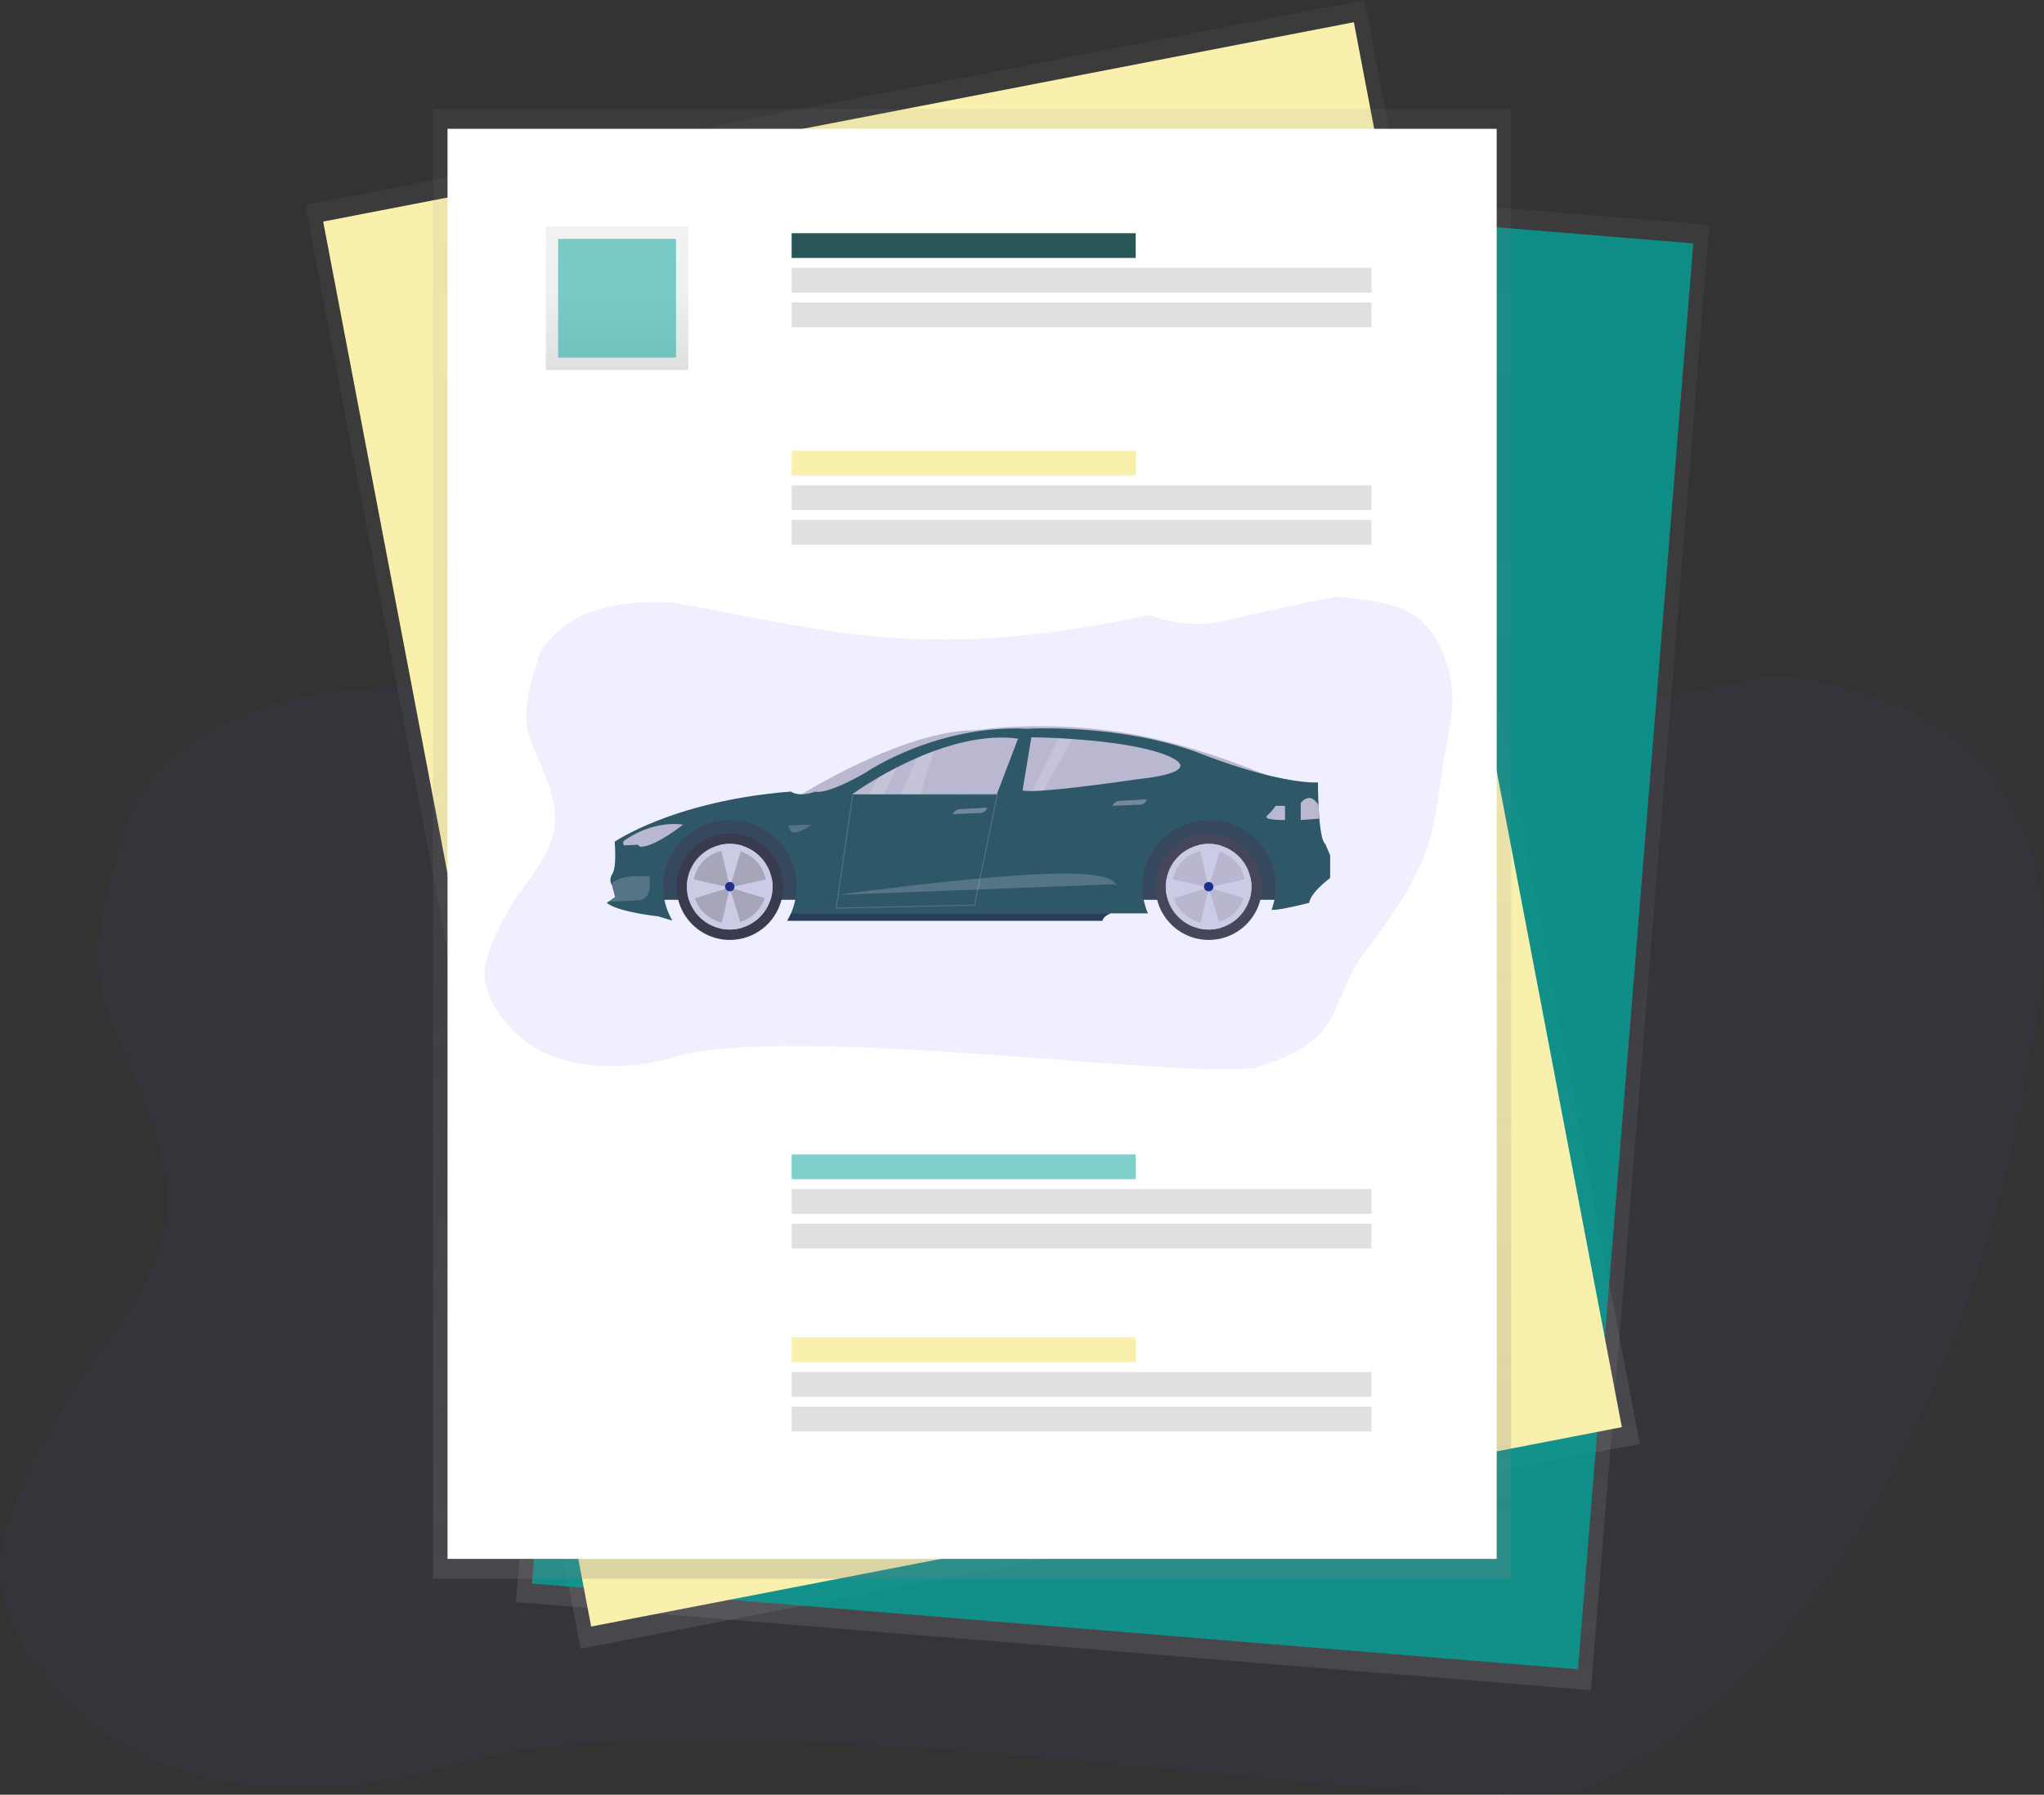 <?xml version="1.0" encoding="UTF-8" standalone="no"?>
<svg
   xmlns:dc="http://purl.org/dc/elements/1.1/"
   xmlns:cc="http://creativecommons.org/ns#"
   xmlns:rdf="http://www.w3.org/1999/02/22-rdf-syntax-ns#"
   xmlns:svg="http://www.w3.org/2000/svg"
   xmlns="http://www.w3.org/2000/svg"
   xmlns:xlink="http://www.w3.org/1999/xlink"
   xmlns:sodipodi="http://sodipodi.sourceforge.net/DTD/sodipodi-0.dtd"
   xmlns:inkscape="http://www.inkscape.org/namespaces/inkscape"
   id="062a65d4-6310-416e-8fb8-777315adf84b"
   data-name="Layer 1"
   width="1246.514"
   height="1094.767"
   viewBox="0 0 1246.514 1094.767"
   version="1.1"
   sodipodi:docname="main-show3.svg"
   inkscape:version="0.92.4 (5da689c313, 2019-01-14)">
  <rect x="0" y="0" width="1246.514" height="1094.767" fill="#333333" stroke="none"/>
  <sodipodi:namedview
     pagecolor="#ffffff"
     bordercolor="#666666"
     borderopacity="1"
     objecttolerance="10"
     gridtolerance="10"
     guidetolerance="10"
     inkscape:pageopacity="0"
     inkscape:pageshadow="2"
     inkscape:window-width="1600"
     inkscape:window-height="838"
     id="namedview1542"
     showgrid="false"
     inkscape:zoom="0.58551294"
     inkscape:cx="623.25721"
     inkscape:cy="547.38331"
     inkscape:window-x="-8"
     inkscape:window-y="-8"
     inkscape:window-maximized="1"
     inkscape:current-layer="062a65d4-6310-416e-8fb8-777315adf84b"
     showguides="true"
     inkscape:guide-bbox="true" />
  <defs
     id="defs1481">
    <linearGradient
       id="7db19e5e-7cc3-41df-8a16-c81cf46c1195"
       x1="758.38"
       y1="801.59"
       x2="758.38"
       y2="131.56"
       gradientTransform="rotate(4.65,1291.924,-1733.373)"
       gradientUnits="userSpaceOnUse">
      <stop
         offset="0"
         stop-color="gray"
         stop-opacity="0.25"
         id="stop1463" />
      <stop
         offset="0.54"
         stop-color="gray"
         stop-opacity="0.12"
         id="stop1465" />
      <stop
         offset="1"
         stop-color="gray"
         stop-opacity="0.1"
         id="stop1467" />
    </linearGradient>
    <linearGradient
       id="87908c47-1c47-4a2f-b745-20cb7009bb75"
       x1="685.97"
       y1="797.2"
       x2="685.97"
       y2="126.94"
       gradientTransform="rotate(-10.87,147.515,1302.021)"
       xlink:href="#7db19e5e-7cc3-41df-8a16-c81cf46c1195" />
    <linearGradient
       id="f482b758-09b8-4320-b57c-ecd1bdf3658e"
       x1="517.93"
       y1="719.46"
       x2="517.93"
       y2="49.68"
       xlink:href="#7db19e5e-7cc3-41df-8a16-c81cf46c1195"
       gradientTransform="matrix(1.339,0,0,1.339,15.356,0)" />
    <linearGradient
       id="720977dd-28dd-4cd1-b9d4-02f8d793e7ce"
       x1="553.48"
       y1="380.79"
       x2="559.93"
       y2="535.01"
       gradientTransform="matrix(-1.339,0.013,-0.013,-1.339,1461.884,834.066)"
       gradientUnits="userSpaceOnUse">
      <stop
         offset="0"
         stop-opacity="0.12"
         id="stop1472" />
      <stop
         offset="0.55"
         stop-opacity="0.09"
         id="stop1474" />
      <stop
         offset="1"
         stop-opacity="0.02"
         id="stop1476" />
    </linearGradient>
    <linearGradient
       id="e8979000-d63e-4fe0-8af1-0dfdd65d3420"
       x1="356.17"
       y1="639.4"
       x2="356.17"
       y2="574"
       xlink:href="#7db19e5e-7cc3-41df-8a16-c81cf46c1195"
       gradientTransform="matrix(1.339,0,0,1.339,15.356,-630.149)" />
    <linearGradient
       id="3889af47-bc7c-4009-b8ee-af9d60c73d61"
       x1="296"
       y1="675.66"
       x2="296"
       y2="478.3"
       xlink:href="#7db19e5e-7cc3-41df-8a16-c81cf46c1195"
       gradientTransform="translate(103.302,-65)" />
    <linearGradient
       gradientUnits="userSpaceOnUse"
       y2="513.71"
       x2="654.16"
       y1="770.88"
       x1="654.16"
       id="acc8b6a5-9f39-4130-a42e-d6ce30e2b206"
       gradientTransform="translate(1377.424,71.994)">
      <stop
         id="stop1940"
         stop-opacity="0.25"
         stop-color="gray"
         offset="0" />
      <stop
         id="stop1942"
         stop-opacity="0.12"
         stop-color="gray"
         offset="0.54" />
      <stop
         id="stop1944"
         stop-opacity="0.1"
         stop-color="gray"
         offset="1" />
    </linearGradient>
    <linearGradient
       gradientTransform="matrix(1.339,0,0,1.339,15.356,0)"
       xlink:href="#7db19e5e-7cc3-41df-8a16-c81cf46c1195"
       y2="574"
       x2="356.17"
       y1="639.4"
       x1="356.17"
       id="e8979000-d63e-4fe0-8af1-0dfdd65d3420-8" />
    <linearGradient
       inkscape:collect="always"
       xlink:href="#7db19e5e-7cc3-41df-8a16-c81cf46c1195"
       id="linearGradient1414"
       gradientUnits="userSpaceOnUse"
       gradientTransform="rotate(4.65,1291.924,-1733.373)"
       x1="758.38"
       y1="801.59"
       x2="758.38"
       y2="131.56" />
    <linearGradient
       inkscape:collect="always"
       xlink:href="#7db19e5e-7cc3-41df-8a16-c81cf46c1195"
       id="linearGradient1416"
       gradientTransform="rotate(-10.87,147.515,1302.021)"
       x1="685.97"
       y1="797.2"
       x2="685.97"
       y2="126.94" />
    <linearGradient
       inkscape:collect="always"
       xlink:href="#7db19e5e-7cc3-41df-8a16-c81cf46c1195"
       id="linearGradient1418"
       gradientTransform="matrix(1.339,0,0,1.339,-60.654,1223.679)"
       x1="517.93"
       y1="719.46"
       x2="517.93"
       y2="49.68" />
    <linearGradient
       inkscape:collect="always"
       xlink:href="#7db19e5e-7cc3-41df-8a16-c81cf46c1195"
       id="linearGradient1420"
       gradientTransform="matrix(1.339,0,0,1.339,-60.654,593.529)"
       x1="356.17"
       y1="639.4"
       x2="356.17"
       y2="574" />
  </defs>
  <title
     id="title1483">files</title>
  <g
     id="g1588"
     transform="translate(-39.776,-1223.679)">
    <path
       sodipodi:nodetypes="cccccccccccc"
       id="path1951-0"
       d="m 114.685,1863.675 c 38.807,87.65 38.352,117.202 -19.839,193.307 -19.515,25.474 -52.104,85.552 -54.841,117.617 -3.259,39.105 28.789,80.631 60.222,104.131 57.297,42.829 150.545,42.624 219.72,20.039 172.921,-45.213 575.073,33.531 683.99,17.481 168.48,-75.712 251.615,-303.099 273.373,-447.095 33.065,-138.905 -26.662,-220.239 -154.687,-233.443 -169.666,30.278 -182.849,55.243 -271.387,26.677 -323.266,67.683 -303.12,24.367 -541.276,-18.567 -89.559,-4.76 -162.431,18.197 -191.774,77.454 -23.156,76.354 -24.094,95.865 -3.499,142.399 z"
       inkscape:connector-curvature="0"
       style="opacity:0.04;fill:#6c63ff;stroke-width:1.862" />
    <g
       id="g1524">
      <polygon
         style="fill:url(#linearGradient1414)"
         points="309.95,729.85 363.91,62.28 853.53,102.43 799.57,770 "
         id="polygon1485-7"
         transform="matrix(1.339,0,0,1.339,-60.654,1223.679)" />
      <polygon
         style="fill:url(#linearGradient1416)"
         points="339.44,751.09 214,93.34 696.42,0 821.86,657.75 "
         id="polygon1489-1"
         transform="matrix(1.339,0,0,1.339,-60.654,1223.679)" />
      <polygon
         points="846.21,110.88 793.7,760.47 317.27,721.39 369.78,71.81 "
         id="polygon1487-2"
         style="opacity:0.795;fill:#03a299;fill-opacity:1"
         transform="matrix(1.339,0,0,1.339,-60.654,1223.679)" />
      <polygon
         style="fill:#f9f0ae;fill-opacity:1"
         points="691.61,10.12 813.67,650.15 344.25,740.98 222.19,100.94 "
         id="polygon1491-4"
         transform="matrix(1.339,0,0,1.339,-60.654,1223.679)" />
      <rect
         style="fill:url(#linearGradient1418);stroke-width:1.339"
         x="303.836"
         y="1290.176"
         width="657.53"
         height="896.507"
         id="rect1493-9" />
      <rect
         style="fill:#ffffff;stroke-width:1.339"
         x="312.697"
         y="1302.249"
         width="639.821"
         height="872.347"
         id="rect1495-8" />
      <rect
         style="fill:url(#linearGradient1420);stroke-width:1.339"
         x="372.635"
         y="1361.834"
         width="86.909"
         height="87.539"
         id="rect1509-1" />
      <rect
         x="380.117"
         y="1369.383"
         width="71.918"
         height="72.44"
         id="rect1511-1"
         style="opacity:0.503;fill:#03a299;fill-opacity:1;stroke-width:1.339" />
      <rect
         style="fill:#285657;fill-opacity:1;stroke-width:1.339"
         x="522.558"
         y="1365.933"
         width="209.771"
         height="15.098"
         id="rect1513-4" />
      <rect
         style="fill:#e0e0e0;stroke-width:1.339"
         x="522.558"
         y="1387.068"
         width="353.621"
         height="15.098"
         id="rect1515-0" />
      <rect
         style="fill:#e0e0e0;stroke-width:1.339"
         x="522.558"
         y="1408.19"
         width="353.621"
         height="15.098"
         id="rect1517-9" />
      <rect
         style="fill:#f9f0ae;fill-opacity:1;stroke-width:1.339"
         x="522.558"
         y="1498.596"
         width="209.771"
         height="15.098"
         id="rect1519-5" />
      <rect
         style="fill:#e0e0e0;stroke-width:1.339"
         x="522.558"
         y="1519.718"
         width="353.621"
         height="15.098"
         id="rect1521-59" />
      <rect
         style="fill:#e0e0e0;stroke-width:1.339"
         x="522.558"
         y="1540.853"
         width="353.621"
         height="15.098"
         id="rect1523-4" />
      <rect
         style="fill:#03a299;fill-opacity:1;stroke-width:1.339;opacity:0.503"
         x="522.558"
         y="1927.881"
         width="209.771"
         height="15.098"
         id="rect1525-6" />
      <rect
         style="fill:#e0e0e0;stroke-width:1.339"
         x="522.558"
         y="1949.017"
         width="353.621"
         height="15.098"
         id="rect1527-92" />
      <rect
         style="fill:#e0e0e0;stroke-width:1.339"
         x="522.558"
         y="1970.152"
         width="353.621"
         height="15.098"
         id="rect1529-6" />
      <rect
         style="fill:#f9f0ae;fill-opacity:1;stroke-width:1.339"
         x="522.558"
         y="2039.484"
         width="209.771"
         height="15.098"
         id="rect1519-6-7" />
      <rect
         style="fill:#e0e0e0;stroke-width:1.339"
         x="522.558"
         y="2060.606"
         width="353.621"
         height="15.098"
         id="rect1521-3-8" />
      <rect
         style="fill:#e0e0e0;stroke-width:1.339"
         x="522.558"
         y="2081.74"
         width="353.621"
         height="15.098"
         id="rect1523-1-9" />
    </g>
    <g
       transform="matrix(0.739,0,0,0.739,113.952,-311.563)"
       id="g1476">
      <g
         id="g3672-4"
         transform="matrix(0.374,0,0,0.374,330.925,2497.086)">
        <path
           id="path2005-1"
           d="m 602.097,639.15 c 0,0 233.913,-149.445 395.628,-149.445 0,0 194.692,-30.324 406.461,20.928 211.769,51.251 289.993,117.705 348.705,98.194 l -246.661,7.222 z"
           inkscape:connector-curvature="0"
           style="fill:#c2c2cb;fill-opacity:1;stroke-width:1.995" />
        <g
           id="g3633-5">
          <polygon
             style="fill:#31464b;fill-opacity:1"
             points="152.6,565.6 172.26,486.83 293.86,454.5 867.68,469.58 867.68,565.6 "
             id="polygon2009-1"
             transform="matrix(1.995,0,0,1.995,-24.386,-264.494)" />
          <path
             style="fill:#285657;fill-opacity:1;stroke-width:1.995"
             inkscape:connector-curvature="0"
             d="m 1781.724,765.682 v 50.154 c 0,0 -42.354,30.723 -46.204,54.783 0,0 -60.648,15.401 -77.964,15.401 -1.576,0 -3.292,0 -5.087,0.18 a 143.999,143.999 0 0 0 6.324,-22.324 147.031,147.031 0 1 0 -288.397,0 146.772,146.772 0 0 0 9.357,29.925 h -82.234 c 0,0 -0.758,0.259 -1.995,0.798 -4.409,1.995 -14.803,7.262 -16.299,15.541 H 597.713 l -13.965,-0.12 a 144.158,144.158 0 0 0 7.98,-15.441 142.463,142.463 0 0 0 9.696,-30.663 147.151,147.151 0 1 0 -291.409,-28.927 148.428,148.428 0 0 0 2.833,28.868 146.692,146.692 0 0 0 17.436,45.685 c -9.736,-2.374 -30.982,-9.117 -30.982,-9.117 0,0 -90.473,-9.616 -113.575,-29.925 l 3.491,-2.414 14.803,-10.115 -6.743,-25.935 a 15.96,15.96 0 0 1 -1.995,-3.551 c -1.796,-4.329 -3.372,-12.369 2.973,-22.464 9.616,-15.401 4.808,-70.264 4.808,-70.264 0,0 130.912,-90.473 388.885,-110.702 0,0 6.165,4.788 18.893,5.785 8.618,0.698 20.249,-0.359 35.032,-5.785 0,0 21.167,9.616 111.72,-42.354 0,0 154.034,-105.894 356.187,-96.239 0,0 207.919,-12.529 385.034,55.86 76.329,29.446 134.403,45.147 175.799,53.446 38.224,7.681 62.224,9.097 73.216,9.217 h 0.239 c 3.591,0 5.726,0 6.484,0 h 0.319 c 0,0 0,22.923 1.217,49.995 v 0.14 c 0.439,9.416 1.037,19.332 1.875,28.967 v 0.599 c 2.314,26.833 6.304,51.212 13.227,56.039 z"
             id="path2011-4" />
          <path
             style="fill:#c2c2cb;fill-opacity:1;stroke-width:1.995"
             inkscape:connector-curvature="0"
             d="m 223.871,733.563 c 0,0 57.995,-45.247 130.193,-35.611 0,0 -65.695,51.99 -95.301,48.618 l -5.047,-4.329 -29.925,1.676 c 0,0 -4.469,-6.982 0.08,-10.354 z"
             id="path2013-0" />
          <path
             style="opacity:0.2;fill:#ffffff;stroke-width:1.995"
             inkscape:connector-curvature="0"
             d="m 280.17,811.847 v 26.713 c 0,0 -1.995,25.516 -25.037,26.474 l -65.835,3.252 14.783,-10.115 -6.743,-25.935 a 15.421,15.421 0 0 1 -1.995,-3.531 c 5.985,-5.506 20.09,-14.803 48.778,-16.798 z"
             id="path2015-75" />
          <path
             style="opacity:0.2;fill:#ffffff;stroke-width:1.995"
             inkscape:connector-curvature="0"
             d="m 586.522,699.887 50.533,-1.995 c 0,0 -20.449,16.12 -34.892,17.576 -14.444,1.456 -15.641,-15.581 -15.641,-15.581 z"
             id="path2017-6" />
          <path
             style="opacity:0.2;fill:#ffffff;stroke-width:1.995"
             inkscape:connector-curvature="0"
             d="m 692.895,853.183 c 0,0 456.994,-63.541 567.457,-43.331 0,0 32.479,2.175 44.768,15.162 12.289,12.987 0,4.569 0,4.569 z"
             id="path2019-38" />
          <path
             style="opacity:0.5;fill:#c2c2cb;fill-opacity:1;stroke-width:1.995"
             inkscape:connector-curvature="0"
             d="m 948.713,674.85 c 0,0 5.785,-10.833 15.162,-11.072 l 60.887,-3.132 c 0,0 -0.958,8.419 -11.79,11.551 z"
             id="path2021-8" />
          <path
             style="opacity:0.5;fill:#c2c2cb;fill-opacity:1;stroke-width:1.995"
             inkscape:connector-curvature="0"
             d="m 1301.03,656.556 c 0,0 5.785,-10.833 15.162,-11.072 l 60.887,-3.212 c 0,0 -0.958,8.419 -11.79,11.551 z"
             id="path2023-0" />
          <path
             style="fill:#c2c2cb;fill-opacity:1;stroke-width:1.995"
             inkscape:connector-curvature="0"
             d="m 1093.131,508.128 -46.723,122.533 -168.457,0.18 H 834.579 796.854 764.236 727.288 c 0,0 22.504,-16.519 58.753,-37.566 11.97,-6.982 25.556,-14.444 40.299,-21.945 13.566,-6.943 28.169,-13.965 43.511,-20.628 11.97,-5.267 24.578,-10.334 37.466,-15.062 58.433,-21.366 124.109,-35.71 185.814,-27.511 z"
             id="path2025-3" />
          <path
             style="fill:#c2c2cb;fill-opacity:1;stroke-width:1.995"
             inkscape:connector-curvature="0"
             d="m 1357.827,597.604 c 0,0 -70.383,10.434 -137.555,18.154 -25.676,2.953 -50.872,5.506 -71.501,6.923 l -2.873,0.2 c -7.98,0.519 -15.381,0.858 -21.666,0.978 -9.975,0.18 -17.436,-0.259 -21.167,-1.456 l 19.411,-117.206 c 0,0 23.94,0.259 59.351,1.995 l 7.74,0.419 c 7.362,0.419 15.122,0.898 23.222,1.456 11.571,0.798 23.76,1.756 36.329,2.913 60.688,5.566 129.435,15.561 172.966,33.556 92.628,38.344 -64.259,52.069 -64.259,52.069 z"
             id="path2027-2" />
          <path
             style="fill:#c2c2cb;fill-opacity:1;stroke-width:1.995"
             inkscape:connector-curvature="0"
             d="m 1682.213,656.556 v 31.282 c 0,0 -50.533,0.718 -39.7,-9.376 a 154.832,154.832 0 0 0 19.012,-21.945 z"
             id="path2029-4" />
          <path
             style="fill:#c2c2cb;fill-opacity:1;stroke-width:1.995"
             inkscape:connector-curvature="0"
             d="m 1757.924,684.646 -41.037,3.212 v -37.606 c 0,0 19.012,-26.713 38.025,2.893 l 1.097,1.736 z"
             id="path2031-8" />
          <circle
             style="fill:#34383b;fill-opacity:1;stroke-width:1.995"
             cx="457.186"
             cy="834.988"
             r="117.445"
             id="circle2033-8" />
          <path
             style="fill:#d7d7e2;fill-opacity:1;stroke-width:1.995"
             inkscape:connector-curvature="0"
             d="m 551.39,834.889 a 94.523,94.523 0 1 1 -1.995,-19.152 94.722,94.722 0 0 1 1.995,19.152 z"
             id="path2035-5" />
          <ellipse
             style="opacity:0.5;fill:#848484;fill-opacity:1;stroke-width:1.995"
             cx="457.046"
             cy="834.869"
             rx="80.977"
             ry="81.176"
             id="ellipse2037-7" />
          <path
             style="fill:#d7d7e2;fill-opacity:1;stroke-width:1.995"
             inkscape:connector-curvature="0"
             d="m 484.138,744.256 v 3.431 l -26.952,89.236 -21.626,-94.144 a 94.742,94.742 0 0 1 48.578,1.476 z"
             id="path2039-4" />
          <path
             style="fill:#d7d7e2;fill-opacity:1;stroke-width:1.995"
             inkscape:connector-curvature="0"
             d="m 483.939,925.561 a 94.762,94.762 0 0 1 -47.501,1.636 L 457.166,836.924 Z"
             id="path2041-3" />
          <path
             style="fill:#d7d7e2;fill-opacity:1;stroke-width:1.995"
             inkscape:connector-curvature="0"
             d="m 551.39,834.889 a 94.722,94.722 0 0 1 -4.509,29.007 h -0.379 l -89.236,-26.952 92.289,-21.187 a 95.241,95.241 0 0 1 1.835,19.132 z"
             id="path2043-6" />
          <path
             style="fill:#d7d7e2;fill-opacity:1;stroke-width:1.995"
             inkscape:connector-curvature="0"
             d="m 457.186,836.924 -89.236,26.952 h -0.698 a 95.52,95.52 0 0 1 -2.574,-48.199 z"
             id="path2045-7" />
          <circle
             style="fill:#182a7c;stroke-width:1.995"
             cx="457.046"
             cy="834.869"
             r="10.354"
             id="circle2047-6" />
          <circle
             style="fill:#414448;fill-opacity:1;stroke-width:1.995"
             cx="1513.875"
             cy="834.988"
             r="117.445"
             id="circle2049-3" />
          <path
             style="fill:#d7d7e2;fill-opacity:1;stroke-width:1.995"
             inkscape:connector-curvature="0"
             d="m 1608.099,834.889 a 94.523,94.523 0 1 1 -1.995,-19.152 94.722,94.722 0 0 1 1.995,19.152 z"
             id="path2051-9" />
          <ellipse
             style="opacity:0.5;fill:#adadb3;fill-opacity:1;stroke-width:1.995"
             cx="1513.756"
             cy="834.869"
             rx="80.977"
             ry="81.176"
             id="ellipse2053-5" />
          <path
             style="fill:#d7d7e2;fill-opacity:1;stroke-width:1.995"
             inkscape:connector-curvature="0"
             d="m 1540.828,744.256 v 3.431 l -26.952,89.236 -21.626,-94.144 a 94.742,94.742 0 0 1 48.578,1.476 z"
             id="path2055-4" />
          <path
             style="fill:#d7d7e2;fill-opacity:1;stroke-width:1.995"
             inkscape:connector-curvature="0"
             d="m 1540.649,925.561 a 94.762,94.762 0 0 1 -47.501,1.636 l 20.728,-90.274 z"
             id="path2057-8" />
          <path
             style="fill:#d7d7e2;fill-opacity:1;stroke-width:1.995"
             inkscape:connector-curvature="0"
             d="m 1608.099,834.889 a 94.722,94.722 0 0 1 -4.509,29.007 h -0.459 l -89.256,-26.972 92.289,-21.187 a 95.241,95.241 0 0 1 1.935,19.152 z"
             id="path2059-2" />
          <path
             style="fill:#d7d7e2;fill-opacity:1;stroke-width:1.995"
             inkscape:connector-curvature="0"
             d="m 1513.876,836.924 -89.236,26.952 h -0.698 a 95.52,95.52 0 0 1 -2.574,-48.199 z"
             id="path2061-7" />
          <circle
             style="fill:#182a7c;stroke-width:1.995"
             cx="1513.756"
             cy="834.869"
             r="10.354"
             id="circle2063-8" />
          <path
             style="opacity:0.2;fill:#ffffff;stroke-width:1.995"
             inkscape:connector-curvature="0"
             d="m 826.36,571.449 -29.506,59.471 h -32.618 l 21.805,-37.526 c 12.03,-6.982 25.576,-14.424 40.319,-21.945 z"
             id="path2065-1" />
          <path
             style="opacity:0.2;fill:#ffffff;stroke-width:1.995"
             inkscape:connector-curvature="0"
             d="m 907.317,535.759 -29.386,95.101 h -43.371 l 35.311,-80.079 c 12.05,-5.227 24.578,-10.254 37.446,-15.022 z"
             id="path2067-3" />
          <path
             style="opacity:0.2;fill:#ffffff;stroke-width:1.995"
             inkscape:connector-curvature="0"
             d="m 1212.831,509.166 -64.019,113.535 -2.873,0.2 c -7.98,0.519 -15.381,0.858 -21.666,0.978 l 57.596,-116.568 7.74,0.419 c 7.262,0.399 15.082,0.878 23.222,1.436 z"
             id="path2069-0" />
          <polygon
             style="opacity:0.2;fill:none;stroke:#ffffff;stroke-miterlimit:10"
             points="512.03,571.47 537.15,449.18 377.34,448.63 359.02,574.82 "
             stroke-miterlimit="10"
             id="polygon2071-2"
             transform="matrix(1.995,0,0,1.995,-24.386,-264.494)" />
          <path
             style="opacity:0.5;fill:#182132;fill-opacity:1;stroke-width:1.995"
             inkscape:connector-curvature="0"
             d="m 1295.543,894.519 c -4.409,1.995 -14.803,7.262 -16.299,15.541 H 597.713 l -13.965,-0.12 a 144.158,144.158 0 0 0 7.98,-15.441 z"
             id="path2073-3" />
          <path
             style="opacity:0.1;stroke-width:1.995"
             inkscape:connector-curvature="0"
             d="m 1010.039,788.585 h -0.698 c 0,0 22.942,-6.184 0.698,0 z"
             id="path2119-7" />
          <path
             style="opacity:0.1;stroke-width:1.995"
             inkscape:connector-curvature="0"
             d="m 1199.704,904.115 v 3.391 a 7.381,7.381 0 0 1 0,-3.391 z"
             id="path2123-5" />
        </g>
      </g>
      <path
         style="opacity:0.1;fill:#6c63ff;stroke-width:1.064"
         inkscape:connector-curvature="0"
         d="m 342.308,2700.295 c 22.175,50.085 21.915,66.972 -11.337,110.46 -11.151,14.556 -29.774,48.886 -31.338,67.209 -1.862,22.345 16.451,46.074 34.412,59.503 32.741,24.473 86.025,24.357 125.554,11.451 98.811,-25.836 413.182,19.16 475.42,9.989 78.403,-23.517 59.237,-53.022 90.506,-94.684 58.542,-78.001 55.45,-93.855 65.706,-160.798 6.884,-36.38 12.598,-58.491 -3.192,-91.966 -16.748,-35.412 -46.245,-37.417 -85.2,-41.429 -96.952,17.302 -104.485,31.567 -155.078,15.244 -184.723,38.675 -257.782,13.924 -393.87,-10.61 -51.176,-2.72 -92.817,10.398 -109.585,44.259 -13.232,43.631 -13.768,54.78 -1.999,81.371 z"
         id="path1951-0-6"
         sodipodi:nodetypes="ccccccsccccccc" />
    </g>
  </g>
</svg>
